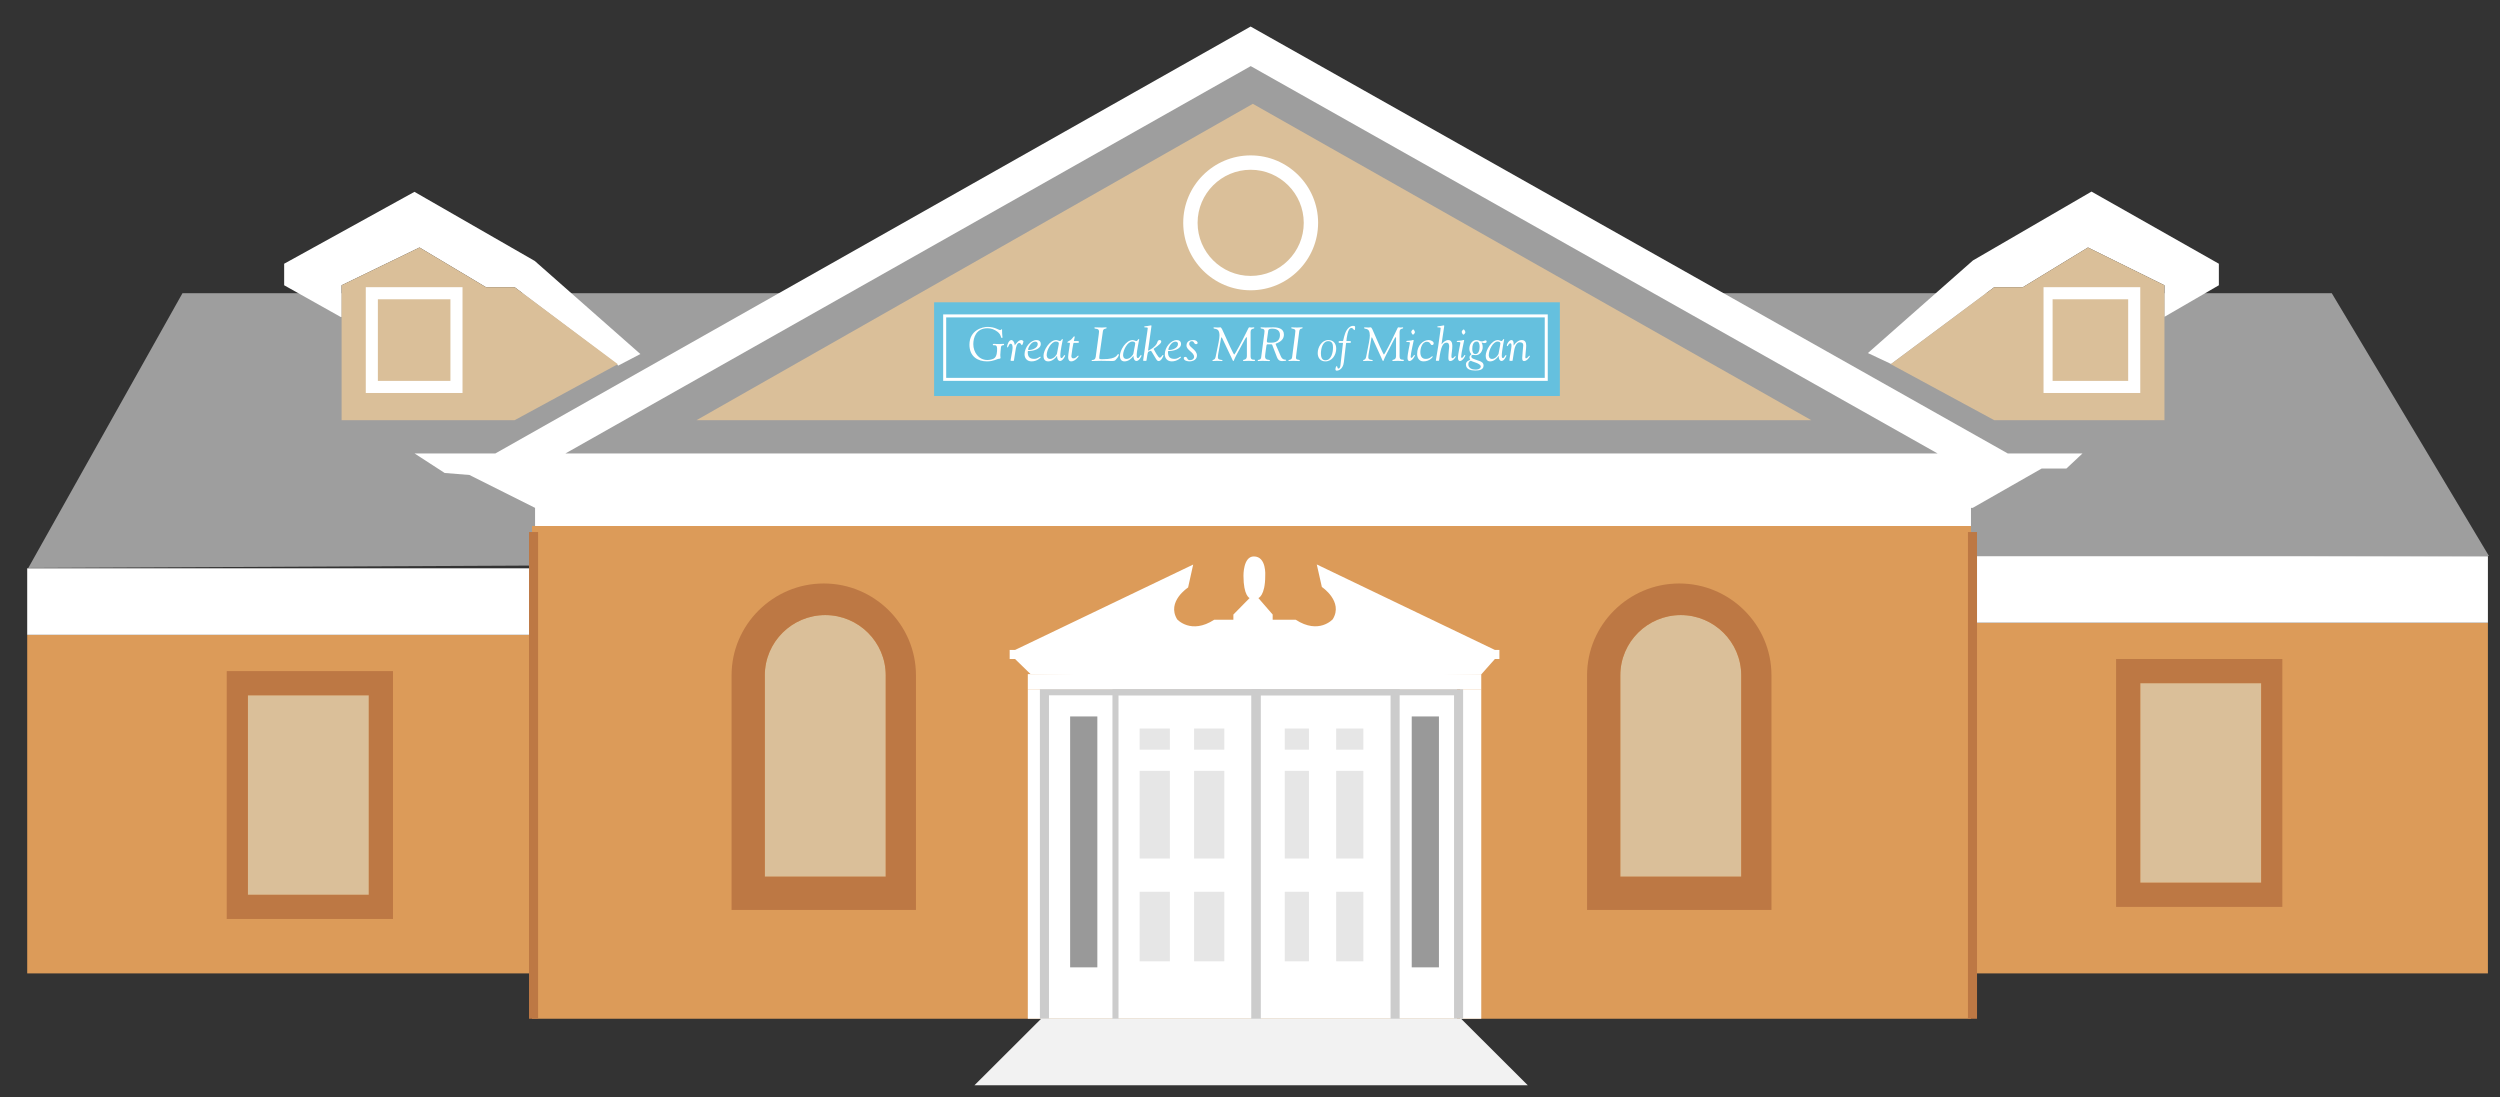 <?xml version="1.0" encoding="utf-8"?>
<!-- Generator: Adobe Illustrator 16.0.0, SVG Export Plug-In . SVG Version: 6.00 Build 0)  -->
<!DOCTYPE svg PUBLIC "-//W3C//DTD SVG 1.1//EN" "http://www.w3.org/Graphics/SVG/1.1/DTD/svg11.dtd">
<svg version="1.1" xmlns="http://www.w3.org/2000/svg" xmlns:xlink="http://www.w3.org/1999/xlink" x="0px" y="0px" width="827px"
	 height="363px" viewBox="0 0 827 363" enable-background="new 0 0 827 363" xml:space="preserve">
<rect x="0" y="0" width="827" height="363" fill="#333333" stroke="none"/>
<g id="bg">
</g>
<g id="images">
	<g>
		<g>
			<polygon fill="#9E9E9E" points="771.355,97 550.547,97 414.385,19.867 278.746,97 60.355,97 9.355,187.887 823.355,183.943 			
				"/>
			<rect x="176" y="174" fill="#DC9B59" width="476" height="163"/>
			<rect x="9" y="210" fill="#DC9B59" width="167" height="112"/>
			<rect x="652" y="206" fill="#DC9B59" width="171" height="116"/>
			<rect x="652" y="184" fill="#FFFFFF" width="171" height="22"/>
			<rect x="9" y="188" fill="#FFFFFF" width="168" height="22"/>
			<rect x="347" y="228" fill="#FFFFFF" width="135" height="109"/>
			<rect x="340" y="228" fill="#FFFFFF" width="7" height="109"/>
			<rect x="483" y="228" fill="#FFFFFF" width="7" height="109"/>
			<rect x="340" y="223" fill="#FFFFFF" width="150" height="5"/>
			<path fill="#FFFFFF" d="M494.51,215l-58.922-28.281l1.684,7.456c0,0,7.215,4.791,3.607,10.665c0,0-4.57,5.161-12.266,0.161H421
				v-1.709l-4.73-5.458c0,0,2.266-0.712,2.266-7.356c0,0,0.502-6.408-3.77-6.408c-3.561,0-3.427,6.408-3.427,6.408
				c0,6.645,2.03,7.356,2.03,7.356L408,203.291V205h-6.322c-7.695,5-12.264-0.112-12.264-0.112
				c-3.609-5.874,3.607-10.544,3.607-10.544l1.682-7.588L335.783,215H334v3h1.783l5.09,4.957l73.916,1.674l75.273-1.615L494.51,218
				H496v-3H494.51z"/>
			<rect x="442" y="255" fill="#E6E6E6" width="9" height="29"/>
			<rect x="442" y="295" fill="#E6E6E6" width="9" height="23"/>
			<rect x="442" y="241" fill="#E6E6E6" width="9" height="7"/>
			<rect x="425" y="255" fill="#E6E6E6" width="8" height="29"/>
			<rect x="425" y="295" fill="#E6E6E6" width="8" height="23"/>
			<rect x="425" y="241" fill="#E6E6E6" width="8" height="7"/>
			<rect x="395" y="255" fill="#E6E6E6" width="10" height="29"/>
			<rect x="395" y="295" fill="#E6E6E6" width="10" height="23"/>
			<rect x="395" y="241" fill="#E6E6E6" width="10" height="7"/>
			<rect x="377" y="255" fill="#E6E6E6" width="10" height="29"/>
			<rect x="377" y="295" fill="#E6E6E6" width="10" height="23"/>
			<rect x="377" y="241" fill="#E6E6E6" width="10" height="7"/>
			<polygon fill="#CCCCCC" points="484,337 481,337 481,230 347,230 347,337 344,337 344,228 484,228 			"/>
			<polygon fill="#CCCCCC" points="417,338 414,338 414,230 370,230 370,338 368,338 368,228 417,228 			"/>
			<polygon fill="#CCCCCC" points="463,338 460,338 460,230 417,230 417,338 414,338 414,228 463,228 			"/>
			<rect x="467" y="237" fill="#999999" width="9" height="83"/>
			<rect x="354" y="237" fill="#999999" width="9" height="83"/>
			<polygon fill="#F2F2F2" points="483.328,337 344.408,337 322.355,359 505.381,359 			"/>
			<g>
				<rect x="708" y="226" fill="#DABF99" width="40" height="66"/>
				<path fill="#BD7844" d="M748,226v66h-40v-66H748 M755,218h-6.66h-39.869H700v7.717v66.212V300h8.471h39.869H755v-8.071v-66.212
					V218L755,218z"/>
			</g>
			<g>
				<rect x="82" y="230" fill="#DABF99" width="40" height="66"/>
				<path fill="#BD7844" d="M122,230v66H82v-66H122 M130,222h-7.771H82.359H75v7.717v66.212V304h7.359h39.869H130v-8.071v-66.212
					V222L130,222z"/>
			</g>
			<g>
				<path fill="#DABF99" d="M556,203.468c-11.01,0-20,8.926-20,19.936V290h40v-66.596C576,212.394,567.01,203.468,556,203.468z"/>
				<path fill="#BD7844" d="M556,203.468c11.01,0,20,8.926,20,19.936V290h-40v-66.596C536,212.394,544.99,203.468,556,203.468
					 M555.5,193.014c-16.758,0-30.5,13.632-30.5,30.39v66.389V301h11.178h39.869H586v-11.208v-66.389
					C586,206.646,572.256,193.014,555.5,193.014L555.5,193.014z"/>
			</g>
			<g>
				<path fill="#DABF99" d="M273,203.468c-11.01,0-20,8.926-20,19.936V290h40v-66.596C293,212.394,284.01,203.468,273,203.468z"/>
				<path fill="#BD7844" d="M273,203.468c11.01,0,20,8.926,20,19.936V290h-40v-66.596C253,212.394,261.99,203.468,273,203.468
					 M272.5,193.014c-16.756,0-30.5,13.632-30.5,30.39v66.389V301h10.82h39.869H303v-11.208v-66.389
					C303,206.646,289.256,193.014,272.5,193.014L272.5,193.014z"/>
			</g>
			<rect x="175" y="176" fill="#BD7844" width="3" height="161"/>
			<rect x="651" y="176" fill="#BD7844" width="3" height="161"/>
			<polygon fill="#DABF99" points="230.395,139 599.184,139 414.434,34.344 			"/>
			<g>
				<g>
					<polygon fill="#FFFFFF" points="734,87.243 691.867,63.376 652.646,86.159 617.904,116.789 625.454,120.348 625.525,120.438 
						659.701,95 669.178,95 690.699,81.866 716,94.363 716,104.803 734,94.363 					"/>
					<polygon fill="#DABF99" points="690.699,81.866 669.178,95 659.701,95 625.537,120.438 625.527,120.503 659.701,139 716,139 
						716,104.803 716,94.363 					"/>
				</g>
				<path fill="#FFFFFF" d="M708,130h-32V95h32V130z M679,126h25V99h-25V126z"/>
			</g>
			<g>
				<g>
					<polygon fill="#FFFFFF" points="211.832,117.115 176.895,86.322 137.1,63.458 94,87.243 94,94.363 112.717,104.864 
						113,104.851 113,94.363 138.77,81.866 160.758,95 170.234,95 204.408,120.772 204.381,121 204.383,121 					"/>
					<polygon fill="#DABF99" points="170.234,95 160.758,95 138.77,81.866 113,94.363 113,104.851 113,139 170.234,139 
						204.381,120.461 204.408,120.503 					"/>
				</g>
				<path fill="#FFFFFF" d="M153,130h-32V95h32V130z M125,126h24V99h-24V126z"/>
			</g>
			<rect x="309" y="100" fill="#65C0DE" width="207" height="31"/>
			<path fill="#FFFFFF" d="M413.721,96.026c-12.301,0-22.309-10.009-22.309-22.31c0-12.303,10.008-22.312,22.309-22.312
				c12.303,0,22.311,10.009,22.311,22.312C436.031,86.017,426.023,96.026,413.721,96.026z M413.721,56.157
				c-9.68,0-17.557,7.877-17.557,17.56c0,9.682,7.877,17.558,17.557,17.558c9.682,0,17.559-7.876,17.559-17.558
				C431.279,64.034,423.402,56.157,413.721,56.157z"/>
			<path fill="#FFFFFF" d="M664.16,150L413.705,8.781L163.867,150h-26.738l9.967,6.461l8.188,0.661L176.998,168H177v1.83V174h475v-6
				h0.582l22.781-13h8.188l5.34-5H664.16z M413.738,21.87L640.941,150H187.045L413.738,21.87z"/>
			<g>
				<path fill="#FFFFFF" d="M320.691,114.033c0,3.953,2.812,5.512,5.807,5.512c2.266,0,3.324-0.85,3.938-0.85
					c0.215,0,0.545-0.063,0.545-0.315c0-0.125-0.082-0.455-0.082-0.945c0-0.472,0.148-1.903,0.213-2.536
					c0.115-1.055,1.043-0.408,1.043-0.945c0-0.172-0.033-0.203-0.281-0.203c-0.545,0-0.941,0.062-1.322,0.062
					c-0.977,0-1.391-0.062-1.637-0.062c-0.283,0-0.498-0.017-0.498,0.252c0,0.598,1.422-0.488,1.422,1.322
					c0,1.135-0.082,2.395-0.809,3.072c-0.529,0.503-1.703,0.693-2.416,0.693c-2.877,0-4.648-2.584-4.648-5.229
					c0-2.175,0.91-5.277,4.715-5.277c1.191,0,2.299,0.425,3.225,1.118c1.439,1.07,1.01,2.109,1.557,2.109
					c0.115,0,0.164-0.142,0.164-0.203c0-0.269-0.148-0.836-0.148-2.441c0-0.111,0-0.253-0.133-0.253
					c-0.182,0-0.182,0.268-0.496,0.268c-0.596,0-1.654-1.04-4.201-1.04C325.158,108.14,320.691,109.103,320.691,114.033"/>
				<path fill="#FFFFFF" d="M337.811,112.489c-0.959,0-1.869,1.449-2.135,1.749c-0.098-1.197-0.676-1.749-1.123-1.749
					c-0.826,0-1.406,1.606-1.406,2.143c0,0.188,0.016,0.3,0.1,0.3c0.396,0,0.445-1.229,1.043-1.229c0.66,0,0.676,0.944,0.676,1.402
					c0,0.408-0.064,0.755-0.66,4.048c0,0.236,0.133,0.221,0.33,0.221h0.613c0.166,0,0.18-0.174,0.215-0.474l0.514-3.229
					c0.098-0.565,0.348-2.221,1.174-2.221c0.611,0,0.66,0.725,0.859,0.725c0.281,0,0.545-1.103,0.545-1.229
					C338.555,112.677,338.01,112.489,337.811,112.489"/>
				<path fill="#FFFFFF" d="M342.443,113.009c0.543,0,0.842,0.283,0.842,0.803c0,1.354-1.936,1.969-2.828,1.969
					c-0.264,0-0.379-0.047-0.379-0.127C340.078,115.104,341.037,113.009,342.443,113.009 M338.92,117.199
					c0,1.338,0.859,2.346,2.332,2.346c1.754,0,3.027-1.18,3.027-1.402c0-0.109-0.066-0.14-0.184-0.14
					c-0.363,0-0.693,0.709-2.018,0.709c-1.256,0-2.1-0.521-2.1-2.173c0-0.442,0.033-0.427,0.463-0.427
					c1.289,0,3.854-0.614,3.854-2.316c0-1.055-0.828-1.307-1.455-1.307C341.002,112.489,338.92,114.804,338.92,117.199"/>
				<path fill="#FFFFFF" d="M345.188,117.705c0,0.985,0.381,1.84,1.521,1.84c1.291,0,2.301-0.903,2.945-1.809l0.033,0.031
					c-0.051,0.646,0.23,1.653,0.992,1.653c0.877,0,1.67-1.589,1.67-1.763c0-0.189-0.113-0.156-0.23-0.156
					c-0.266,0-0.496,0.939-0.959,0.939c-0.115,0-0.412,0.02-0.412-0.721c0-1.775,0.826-5.311,0.826-5.421s-0.084-0.142-0.15-0.142
					c-0.199,0-0.479,0.662-0.729,0.662c-0.215,0-0.43-0.079-0.645-0.174c-0.215-0.078-0.43-0.157-0.645-0.157
					C347.189,112.489,345.188,115.851,345.188,117.705 M346.248,117.438c0-1.665,1.471-4.46,3.059-4.46
					c0.762,0,0.959,0.392,0.959,0.61c0,0.459-0.629,3.168-0.629,3.42c0,0.222-0.959,1.733-2.248,1.733
					C346.279,118.742,346.248,117.689,346.248,117.438"/>
				<path fill="#FFFFFF" d="M355.229,112.835l0.217-1.01c0.014-0.125,0.08-0.299,0.08-0.377c0-0.156-0.098-0.173-0.182-0.173
					c-0.332,0-0.611,0.961-1.572,1.433c-0.611,0.301-0.693,0.426-0.693,0.489c0,0.394,0.859-0.032,0.859,0.378
					c0,0.315-0.594,3.686-0.594,4.537c0,0.662,0.164,1.432,1.025,1.432c1.256,0,2.447-1.542,2.447-1.748
					c0-0.046,0-0.141-0.166-0.141c-0.297,0-0.66,0.896-1.588,0.896c-0.629,0-0.645-0.52-0.645-0.834
					c0-0.331,0.594-4.301,0.744-4.301h1.273c0.232,0,0.465,0.031,0.465-0.283c0-0.33-0.232-0.299-0.465-0.299H355.229z"/>
				<path fill="#FFFFFF" d="M362.473,117.973c-0.215,1.558-1.373,0.832-1.373,1.306c0,0.156,0.117,0.142,0.629,0.142
					c0.678,0,1.357-0.063,2.498-0.063c1.736,0,2.545,0.063,3.572,0.063c0.777,0,1.01-0.11,1.256-0.362
					c1.043-1.117,1.061-1.592,1.061-1.764c0-0.094-0.084-0.158-0.182-0.158c-0.564,0-0.051,1.686-5.178,1.686
					c-1.025,0-1.125-0.033-1.125-0.441c0-0.236,0.016-0.393,0.033-0.566l1.189-8.318c0.133-0.977,1.227-0.629,1.227-1.039
					c0-0.125-0.117-0.174-0.184-0.174c-0.447,0-0.91,0.062-1.357,0.062c-0.908,0-1.818-0.062-2.33-0.062
					c-0.084,0-0.184,0.049-0.184,0.174c0,0.568,1.539-0.096,1.539,1.241c0,0.079-0.033,0.474-0.1,0.929L362.473,117.973z"/>
				<path fill="#FFFFFF" d="M370.461,117.705c0,0.985,0.381,1.84,1.521,1.84c1.289,0,2.299-0.903,2.945-1.809l0.031,0.031
					c-0.047,0.646,0.234,1.653,0.994,1.653c0.877,0,1.67-1.589,1.67-1.763c0-0.189-0.115-0.156-0.23-0.156
					c-0.266,0-0.496,0.939-0.959,0.939c-0.117,0-0.416,0.02-0.416-0.721c0-1.775,0.828-5.311,0.828-5.421s-0.08-0.142-0.148-0.142
					c-0.199,0-0.479,0.662-0.729,0.662c-0.213,0-0.43-0.079-0.645-0.174c-0.215-0.078-0.43-0.157-0.645-0.157
					C372.463,112.489,370.461,115.851,370.461,117.705 M371.521,117.438c0-1.665,1.471-4.46,3.059-4.46
					c0.762,0,0.959,0.392,0.959,0.61c0,0.459-0.627,3.168-0.627,3.42c0,0.222-0.959,1.733-2.252,1.733
					C371.553,118.742,371.521,117.689,371.521,117.438"/>
				<path fill="#FFFFFF" d="M378.154,119.152c0,0.236,0.131,0.221,0.328,0.221h0.611c0.168,0,0.184-0.174,0.217-0.474
					c0.082-0.612,0.332-2.269,0.48-2.456c0.082-0.127,0.76-0.395,0.891-0.395c0.15,0,0.35,0.41,0.465,0.582
					c1.389,2.254,1.506,2.805,2.168,2.805c0.875,0,1.553-1.686,1.553-1.857c0-0.144-0.082-0.158-0.148-0.158
					c-0.248,0-0.578,0.913-1.092,0.913c-0.48,0-1.67-2.253-2.016-2.93c2.066-1.45,2.529-1.938,2.529-2.442
					c0-0.378-0.332-0.472-0.58-0.472c-0.264,0-0.562,0.174-0.744,0.804c-0.396,1.417-2.844,2.709-2.961,2.709
					c-0.082,0-0.049-0.204-0.049-0.299c0-0.205,0.744-4.916,1.043-7.436c0.031-0.189,0.066-0.41,0.066-0.488
					c0-0.079-0.084-0.143-0.201-0.143c-0.113,0-0.229,0.033-0.43,0.08c-1.156,0.268-1.785,0.109-1.785,0.441
					c0,0.33,1.174-0.064,1.174,0.425c0,0.173-0.066,0.503-0.115,0.913L378.154,119.152z"/>
				<path fill="#FFFFFF" d="M388.836,113.009c0.547,0,0.844,0.283,0.844,0.803c0,1.354-1.934,1.969-2.826,1.969
					c-0.266,0-0.381-0.047-0.381-0.127C386.473,115.104,387.432,113.009,388.836,113.009 M385.316,117.199
					c0,1.338,0.857,2.346,2.33,2.346c1.754,0,3.025-1.18,3.025-1.402c0-0.109-0.064-0.14-0.182-0.14
					c-0.363,0-0.695,0.709-2.018,0.709c-1.256,0-2.1-0.521-2.1-2.173c0-0.442,0.033-0.427,0.463-0.427
					c1.289,0,3.854-0.614,3.854-2.316c0-1.055-0.826-1.307-1.455-1.307C387.396,112.489,385.316,114.804,385.316,117.199"/>
				<path fill="#FFFFFF" d="M393.65,119.136c-1.109,0-0.744-1.087-1.555-1.087c-0.512,0-0.496,0.392-0.496,0.44
					c0,0.883,1.34,1.055,1.885,1.055c1.125,0,2.465-0.55,2.465-1.967c0-1.86-2.564-2.647-2.564-3.797
					c0-0.583,0.365-0.915,0.861-0.915c0.893,0,0.594,0.978,1.422,0.978c0.166,0,0.514-0.062,0.514-0.441
					c0-0.252-0.348-0.913-1.506-0.913c-0.828,0-2.184,0.268-2.184,1.812c0,1.576,2.516,2.205,2.516,3.749
					C395.008,118.679,394.445,119.136,393.65,119.136"/>
				<path fill="#FFFFFF" d="M412.473,117.718c0,1.575-1.289,1.118-1.289,1.48c0,0.174,0.148,0.236,0.33,0.236
					c0.297,0,0.693-0.062,1.57-0.062c0.861,0,1.49,0.062,1.654,0.062c0.363,0,0.447-0.078,0.447-0.252
					c0-0.519-1.488,0.348-1.488-1.276v-8.033c0-1.465,1.238-0.929,1.238-1.417c0-0.096-0.064-0.174-0.166-0.174
					c-0.229,0-0.494,0.062-0.727,0.062c-0.248,0-0.51-0.062-0.76-0.062c-0.182,0-0.215,0.047-1.094,1.858
					c-1.156,2.409-3.672,7.151-3.918,7.151c-0.184,0-2.398-4.771-3.439-7.151c-0.266-0.614-0.777-1.858-1.107-1.858
					c-0.217,0-0.449,0.062-0.83,0.062c-0.445,0-0.891-0.062-1.336-0.062c-0.1,0-0.119,0.078-0.119,0.158
					c0,0.74,1.969-0.428,1.969,2.582c0,0.395-0.082,1.214-0.297,2.27l-0.977,4.74c-0.264,1.293-1.057,0.82-1.057,1.246
					c0,0.094,0.049,0.156,0.246,0.156c0.148,0,0.645-0.062,1.273-0.062c0.811,0,1.406,0.062,1.621,0.062
					c0.133,0,0.199-0.078,0.199-0.204c0-0.331-1.537,0.015-1.537-0.96c0-0.49,0.031-0.789,0.131-1.309l0.875-4.805
					c0.068-0.378,0.102-0.551,0.201-0.551c0.049,0,0.113,0.031,0.197,0.219l3.143,6.602c0.182,0.395,0.414,1.023,0.578,1.023
					c0.182,0,0.182-0.473,1.043-2.078l2.73-5.041c0.215-0.378,0.461-0.788,0.561-0.788s0.133,0.095,0.133,0.282V117.718z"/>
				<path fill="#FFFFFF" d="M417.186,118.253c-0.133,1.008-1.141,0.615-1.141,0.978c0,0.189,0.066,0.204,0.264,0.204
					c0.365,0,0.697-0.062,1.309-0.062c0.941,0,1.836,0.062,2.1,0.062c0.299,0,0.381-0.031,0.381-0.189
					c0-0.44-1.621,0.127-1.621-1.291c0-0.299,0.016-0.439,0.082-0.896l0.299-2.207c0.064-0.441,0.1-0.945,0.346-0.945h1.393
					c0.246,0,0.344,0.41,0.479,0.772l1.338,3.48c0.562,1.466,1.557,1.276,1.936,1.276c0.332,0,1.125-0.031,1.125-0.252
					c0-0.488-1.076,0.268-1.77-1.307l-1.539-3.561c-0.148-0.33-0.215-0.535-0.215-0.566c0-0.191,2.764-0.615,2.764-3.073
					c0-2-1.854-2.394-3.572-2.394c-0.828,0-1.656,0.062-2.482,0.062c-0.465,0-0.908-0.062-1.357-0.062
					c-0.098,0-0.312-0.031-0.312,0.158c0,0.504,1.307,0,1.307,1.071c0,0.172-0.033,0.503-0.049,0.661L417.186,118.253z
					 M419.535,109.384c0.098-0.725,1.207-0.661,1.34-0.661c1.422,0,2.531,0.552,2.531,2.063c0,2.758-2.631,2.568-3.076,2.568
					c-0.846,0-1.258,0.047-1.258-0.425c0-0.362,0.082-0.757,0.131-1.118L419.535,109.384z"/>
				<path fill="#FFFFFF" d="M427.424,118.207c-0.131,1.024-1.223,0.692-1.223,1.057c0,0.125,0.066,0.172,0.23,0.172
					c0.232,0,0.498-0.062,1.506-0.062c0.877,0,1.373,0.062,1.771,0.062c0.18,0,0.279,0,0.279-0.142c0-0.536-1.289,0.017-1.289-0.976
					c0-0.269,0.082-0.836,0.115-1.023l0.975-7.672c0.168-1.291,1.109-0.663,1.109-1.214c0-0.157-0.082-0.126-0.35-0.126
					c-0.379,0-0.809,0.062-1.486,0.062c-1.027,0-1.355-0.062-1.572-0.062c-0.297,0-0.363,0.049-0.363,0.158
					c0,0.456,1.389,0.109,1.389,1.023c0,0.251-0.049,0.488-0.148,1.465L427.424,118.207z"/>
				<path fill="#FFFFFF" d="M436.959,116.931c0-1.496,0.506-4.082,2.453-4.082c1.279,0,1.549,0.994,1.549,2.113
					c0,1.527-0.506,4.221-2.531,4.221C437.182,119.183,436.959,117.908,436.959,116.931 M438.43,119.544
					c2.248,0,3.59-2.157,3.59-4.204c0-1.624-0.885-2.852-2.594-2.852c-2.199,0-3.527,2.347-3.527,4.3
					C435.898,118.365,436.785,119.544,438.43,119.544"/>
				<path fill="#FFFFFF" d="M443.254,112.835c-0.221,0-0.443-0.031-0.443,0.299c0,0.314,0.223,0.283,0.443,0.283h0.902
					c0.08,0,0.111,0.064,0.094,0.141l-0.836,7.327c-0.129,1.102-0.604,1.04-0.697,1.04c-0.365,0-0.238-0.805-0.537-0.805
					c-0.238,0-0.412,0.678-0.412,1.087c0,0.284,0.189,0.409,0.475,0.409c0.189,0,2.008-0.172,2.311-2.85l0.664-5.75
					c0.047-0.426-0.031-0.6,0.395-0.6h0.824c0.221,0,0.441,0.031,0.441-0.283c0-0.33-0.221-0.299-0.441-0.299h-0.998
					c-0.078,0-0.016-0.158-0.016-0.268c0-0.3,0.367-4.064,1.566-4.064c0.711,0,0.775,0.693,1.014,0.693
					c0.268,0,0.268-0.537,0.268-0.93c0-0.283-0.031-0.473-0.711-0.473c-0.998,0-2.072,1.009-2.609,2.551
					c-0.572,1.67-0.557,2.49-0.744,2.49H443.254z"/>
				<path fill="#FFFFFF" d="M461.811,117.718c0,1.575-1.234,1.118-1.234,1.48c0,0.174,0.145,0.236,0.318,0.236
					c0.283,0,0.662-0.062,1.502-0.062c0.822,0,1.424,0.062,1.582,0.062c0.35,0,0.428-0.078,0.428-0.252
					c0-0.519-1.424,0.348-1.424-1.276v-8.033c0-1.465,1.186-0.93,1.186-1.417c0-0.096-0.062-0.175-0.158-0.175
					c-0.221,0-0.475,0.063-0.697,0.063c-0.236,0-0.488-0.063-0.727-0.063c-0.174,0-0.205,0.048-1.043,1.859
					c-1.109,2.409-3.514,7.151-3.75,7.151c-0.174,0-2.295-4.771-3.291-7.151c-0.252-0.614-0.742-1.859-1.059-1.859
					c-0.207,0-0.428,0.063-0.793,0.063c-0.426,0-0.854-0.063-1.281-0.063c-0.094,0-0.109,0.079-0.109,0.159
					c0,0.74,1.883-0.428,1.883,2.582c0,0.395-0.08,1.214-0.285,2.27l-0.934,4.74c-0.252,1.293-1.012,0.82-1.012,1.246
					c0,0.094,0.047,0.156,0.236,0.156c0.143,0,0.617-0.062,1.219-0.062c0.775,0,1.344,0.062,1.549,0.062
					c0.127,0,0.191-0.078,0.191-0.204c0-0.331-1.471,0.015-1.471-0.96c0-0.49,0.031-0.789,0.125-1.309l0.84-4.805
					c0.062-0.378,0.096-0.551,0.189-0.551c0.047,0,0.111,0.031,0.189,0.219l3.006,6.602c0.176,0.395,0.395,1.023,0.553,1.023
					c0.176,0,0.176-0.473,0.996-2.078l2.611-5.041c0.207-0.378,0.443-0.788,0.537-0.788c0.096,0,0.127,0.095,0.127,0.282V117.718z"
					/>
				<path fill="#FFFFFF" d="M468.061,109.89c0-0.189-0.332-0.914-0.57-0.914s-0.648,0.582-0.648,0.819
					c0,0.188,0.332,0.912,0.568,0.912C467.648,110.708,468.061,110.125,468.061,109.89 M466.652,117.968
					c0-0.982,0.996-5.244,0.996-5.338c0-0.077,0-0.171-0.223-0.171c-0.125,0-0.299,0.108-0.553,0.156
					c-1.012,0.172-1.678,0.03-1.678,0.314c0,0.44,1.203-0.032,1.203,0.476c0,0.428-0.791,3.532-0.791,5.035
					c0,0.396,0.143,0.994,0.648,0.994c0.871,0,1.787-1.548,1.787-1.863c0-0.095-0.078-0.158-0.156-0.158
					c-0.223,0-0.602,0.966-0.982,0.966C466.715,118.379,466.652,118.287,466.652,117.968"/>
				<path fill="#FFFFFF" d="M469.848,116.49c0-1.213,0.553-3.434,2.135-3.434c1.281,0,1.141,1.086,1.693,1.086
					c0.316,0,0.586-0.141,0.586-0.598c0-0.646-1.014-1.056-1.695-1.056c-1.834,0-3.779,1.779-3.779,4.583
					c0,1.324,0.648,2.473,2.104,2.473c2.072,0,3.055-1.448,3.055-1.512c0-0.094-0.047-0.173-0.127-0.173
					c-0.332,0-0.729,0.866-2.186,0.866C470.289,118.726,469.848,117.687,469.848,116.49"/>
				<path fill="#FFFFFF" d="M475.779,114.404c-0.27,1.873-0.791,4.562-0.791,4.736c0,0.248,0.125,0.217,0.316,0.217h0.586
					c0.158,0,0.172-0.174,0.205-0.473c0.523-4.21,1.234-5.529,2.436-5.529c0.697,0,0.855,0.598,0.855,1.291
					c0,0.41-0.271,2.426-0.271,3.702c0,0.483,0.033,1.087,0.65,1.087c0.949,0,1.805-1.291,1.805-1.496
					c0-0.079-0.064-0.125-0.145-0.125c-0.252,0-0.57,0.691-0.963,0.691c-0.318,0-0.334-0.488-0.334-0.646
					c0-0.426,0.078-0.96,0.158-1.544c0.062-0.582,0.143-1.229,0.143-1.874c0-0.913-0.252-1.953-1.359-1.953
					c-0.822,0-1.725,0.74-2.184,1.402l-0.033-0.031c0.064-0.474,0.793-5.278,0.84-5.593c0.031-0.189,0.062-0.41,0.062-0.488
					c0-0.079-0.078-0.143-0.191-0.143c-0.107,0-0.219,0.031-0.41,0.08c-1.105,0.268-1.707,0.108-1.707,0.441
					c0,0.33,1.123-0.064,1.123,0.424c0,0.174-0.018,0.33-0.111,0.914L475.779,114.404z"/>
				<path fill="#FFFFFF" d="M484.748,109.89c0-0.189-0.33-0.914-0.568-0.914c-0.236,0-0.648,0.582-0.648,0.819
					c0,0.188,0.332,0.912,0.568,0.912C484.338,110.708,484.748,110.125,484.748,109.89 M483.342,117.968
					c0-0.982,0.996-5.244,0.996-5.338c0-0.077,0-0.171-0.223-0.171c-0.125,0-0.301,0.108-0.555,0.156
					c-1.012,0.172-1.676,0.03-1.676,0.314c0,0.44,1.203-0.032,1.203,0.476c0,0.428-0.791,3.532-0.791,5.035
					c0,0.396,0.143,0.994,0.648,0.994c0.869,0,1.787-1.548,1.787-1.863c0-0.095-0.078-0.158-0.156-0.158
					c-0.223,0-0.602,0.966-0.98,0.966C483.404,118.379,483.342,118.287,483.342,117.968"/>
				<path fill="#FFFFFF" d="M488.072,122.255c-1.094,0-2.344-0.441-2.344-1.717c0-0.615,0.213-1.072,0.854-1.213
					c0.41,0.395,3.26,0.834,3.26,1.938C489.842,121.515,489.604,122.255,488.072,122.255 M488.34,112.489
					c-1.234,0-2.277,1.339-2.277,2.835c0,1.197,0.553,1.686,0.695,1.844c-0.139,0.189-0.648,0.52-0.648,0.975
					c0,0.633,0.236,0.742,0.236,0.869c0,0.158-1.422,0.299-1.422,1.542c0,1.671,1.676,2.017,3.053,2.017
					c1.123,0,2.783-0.125,2.783-1.622c0-0.913-0.646-1.292-1.418-1.56c-1.922-0.662-2.629-0.803-2.629-1.496
					c0-0.426,0.303-0.488,0.504-0.488c0.332,0,0.633,0.078,0.965,0.078c1.422,0,2.295-1.37,2.295-2.678
					c0-1.088-0.365-1.26-0.365-1.465c0-0.033,0.047-0.033,0.096-0.033c0.078,0,0.412,0.176,0.932,0.176
					c0.191,0,0.648-0.096,0.648-0.488c0-0.166-0.076-0.395-0.33-0.395c-0.143,0-0.35,0.082-0.57,0.165
					c-0.236,0.099-0.475,0.181-0.711,0.181c-0.443,0-0.602-0.109-0.809-0.236C489.162,112.599,488.924,112.489,488.34,112.489
					 M488.072,117.134c-0.887,0-1.045-1.008-1.045-1.7c0-2.425,1.186-2.456,1.535-2.456c0.662,0,0.9,0.96,0.9,1.652
					C489.463,115.531,489.273,117.134,488.072,117.134"/>
				<path fill="#FFFFFF" d="M491.473,117.705c0,0.985,0.363,1.84,1.453,1.84c1.236,0,2.201-0.903,2.818-1.809l0.031,0.031
					c-0.047,0.646,0.221,1.653,0.949,1.653c0.838,0,1.598-1.589,1.598-1.763c0-0.189-0.111-0.156-0.223-0.156
					c-0.252,0-0.475,0.939-0.916,0.939c-0.111,0-0.395,0.02-0.395-0.722c0-1.775,0.791-5.31,0.791-5.42s-0.08-0.142-0.145-0.142
					c-0.189,0-0.457,0.66-0.695,0.66c-0.205,0-0.41-0.077-0.617-0.172c-0.205-0.078-0.41-0.157-0.617-0.157
					C493.387,112.489,491.473,115.851,491.473,117.705 M492.484,117.438c0-1.665,1.408-4.46,2.928-4.46
					c0.727,0,0.918,0.392,0.918,0.61c0,0.459-0.602,3.168-0.602,3.42c0,0.221-0.918,1.733-2.152,1.733
					C492.516,118.742,492.484,117.689,492.484,117.438"/>
				<path fill="#FFFFFF" d="M504.871,114.3c0-1.071-0.395-1.812-1.52-1.812c-1.012,0-2.057,0.944-2.625,1.812h-0.031
					c0-0.395,0.158-1.812-0.711-1.812c-0.715,0-1.521,1.181-1.521,1.827c0,0.111,0.049,0.188,0.16,0.188
					c0.314,0,0.332-0.929,1.043-0.929c0.301,0,0.332,0.316,0.332,0.978c0,0.566-0.68,4.127-0.68,4.6
					c0,0.236,0.127,0.221,0.318,0.221h0.584c0.158,0,0.172-0.174,0.205-0.474l0.379-2.456c0.111-0.977,0.602-3.214,1.898-3.214
					c1.377,0,1.17,0.976,1.17,1.181c0,0.252-0.33,3.387-0.33,3.986c0,0.85,0.236,1.039,0.648,1.039c0.916,0,1.883-1.307,1.883-1.67
					c0-0.078-0.08-0.094-0.16-0.094c-0.205,0-0.584,0.852-1.105,0.852c-0.174,0-0.238-0.082-0.238-0.458
					C504.57,117.325,504.871,115.34,504.871,114.3"/>
			</g>
		</g>
		<path fill="#FFFFFF" d="M512,126H312v-22h200V126z M313,125h198v-20H313V125z"/>
	</g>
</g>
<g id="txt">
</g>
</svg>
